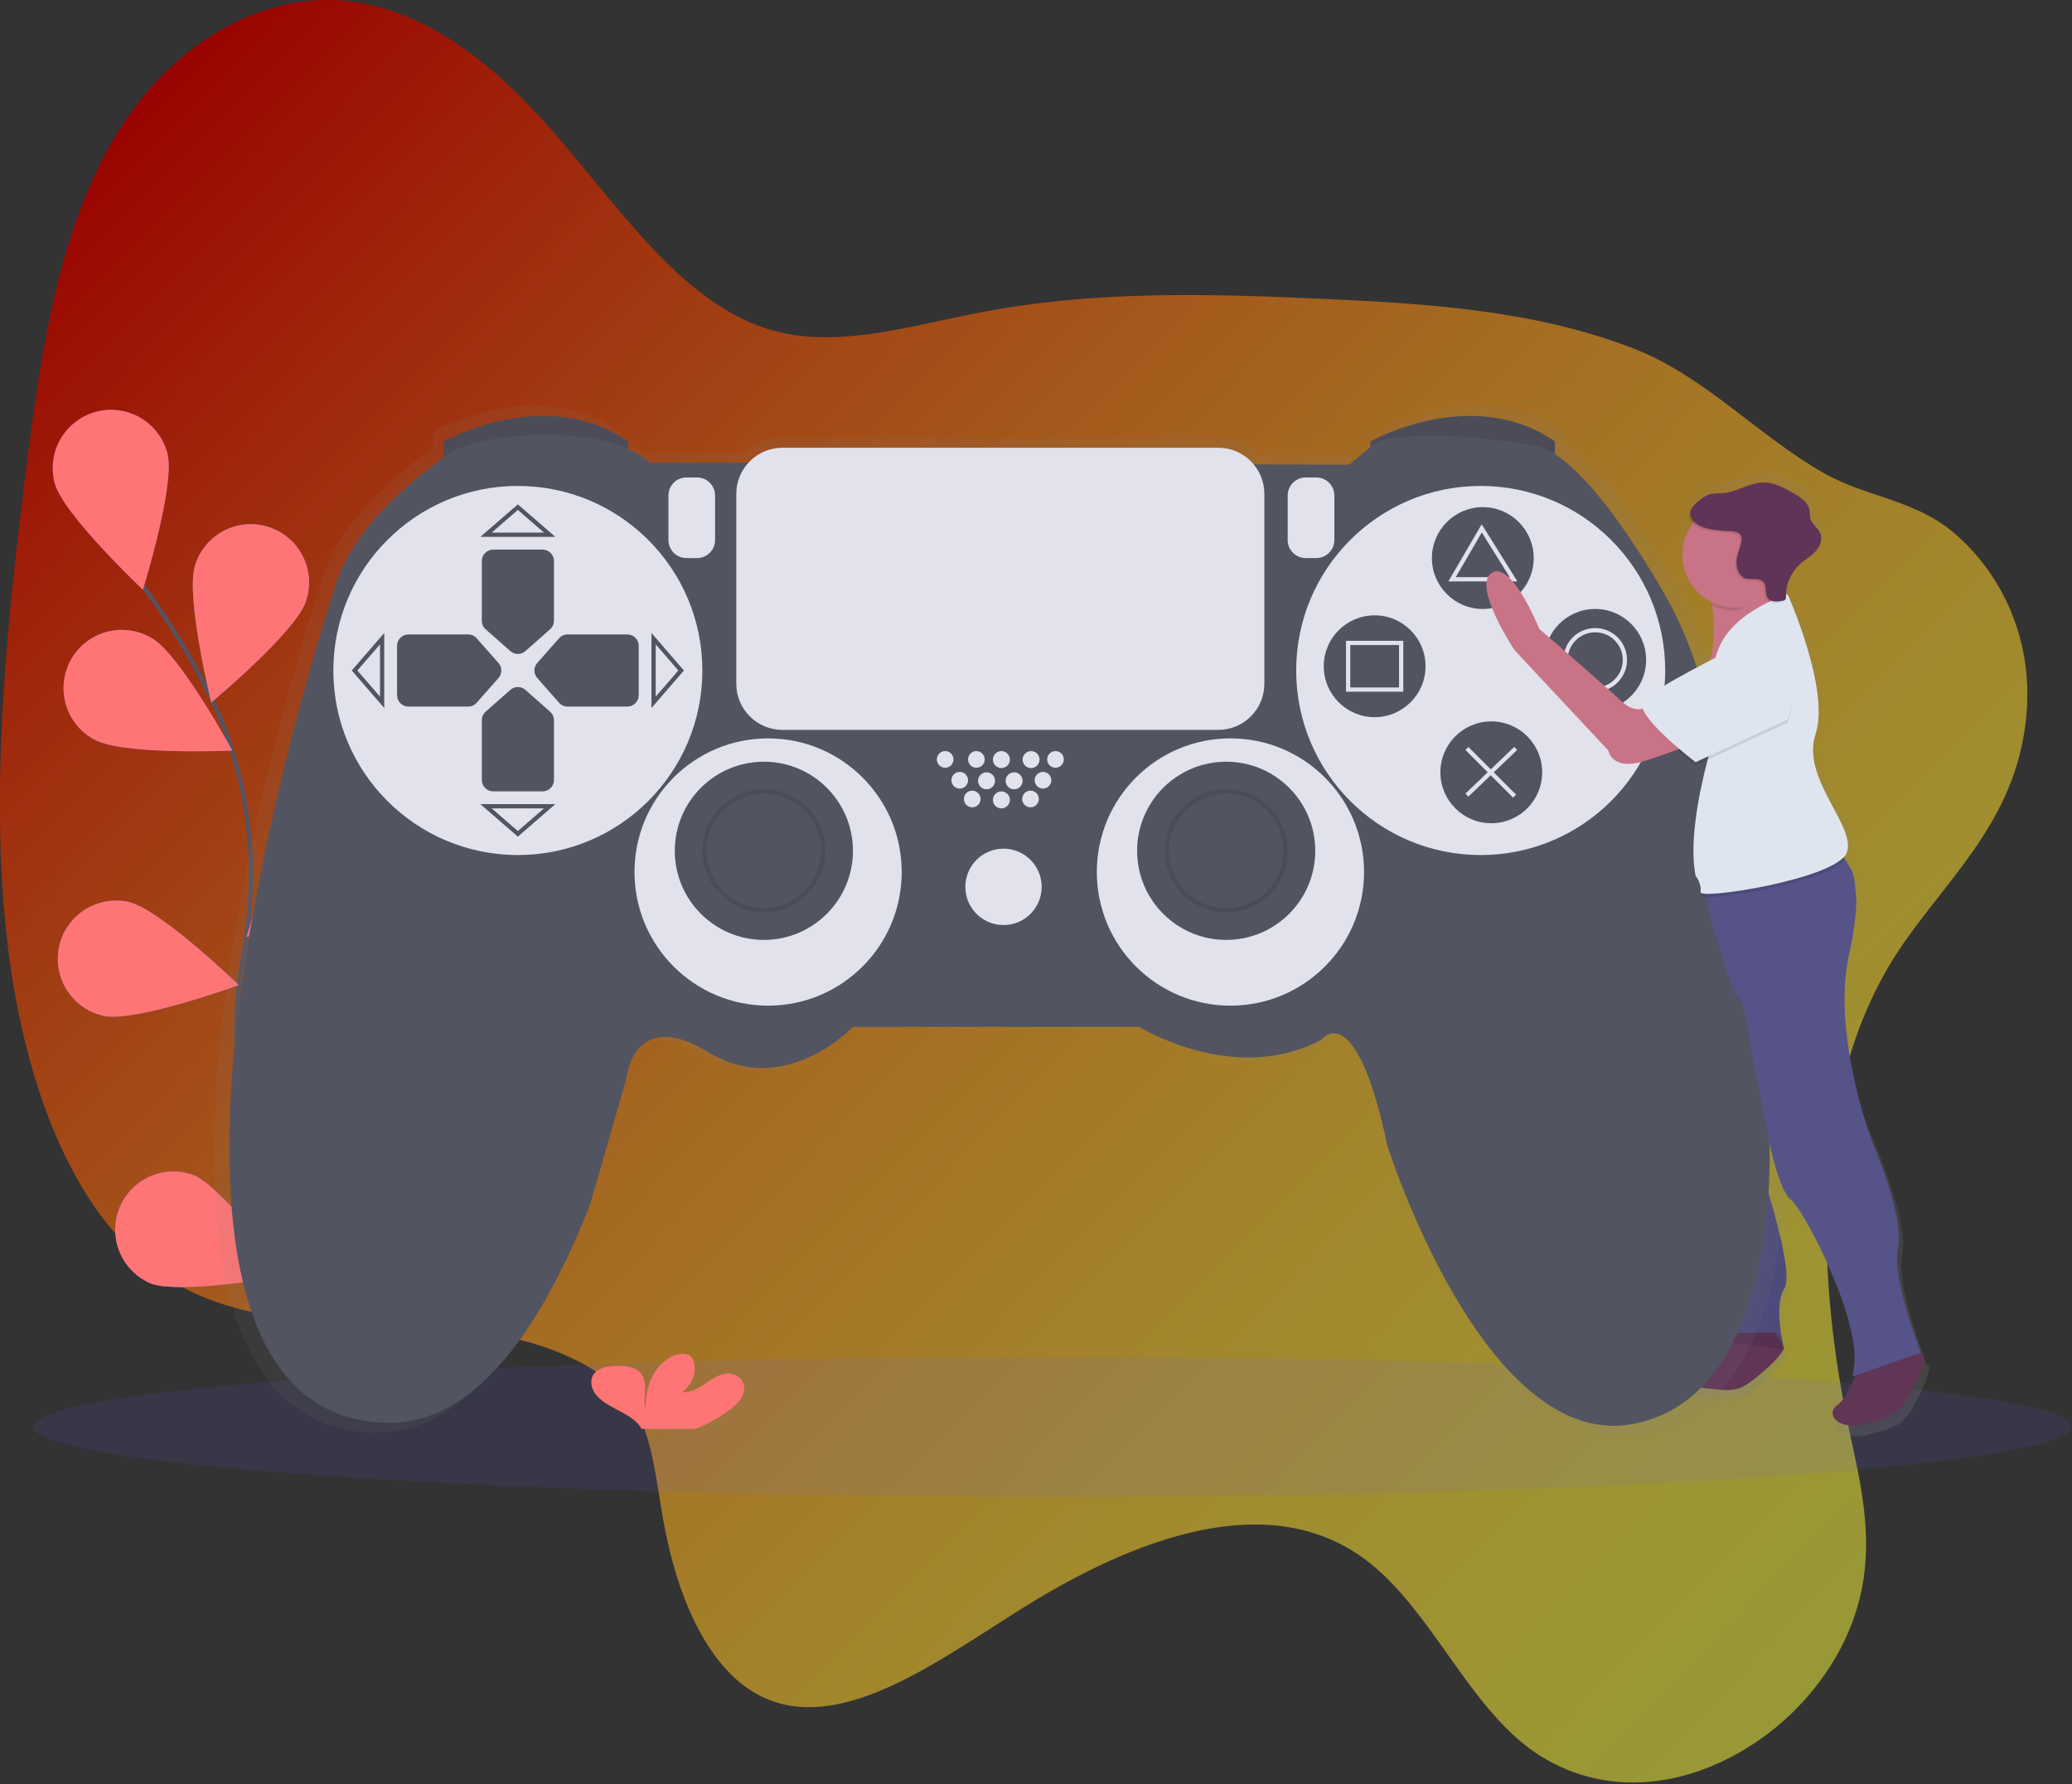 <svg width="977" height="841" viewBox="0 0 977 841" fill="none" xmlns="http://www.w3.org/2000/svg">
<rect x="0" y="0" width="977" height="841" fill="#333333" stroke="none"/>
<g id="Gaming 1" clip-path="url(#clip0)">
<path id="Vector" d="M890.34 455.97C852.39 520.68 857.56 607.69 872.34 676.06C877.28 698.95 883.03 723.06 877.91 748.94C871.65 780.54 850.61 805.69 829.52 820.25C791.08 846.8 747.78 846.99 716.78 820.75C689.99 798.07 672.85 757.91 645.46 736.48C599.63 700.63 535.38 724.3 479.25 759.89C439.54 785.07 395.77 816.84 359.87 800.14C334.61 788.39 319.39 754.05 312.71 716.47C309.48 698.33 307.71 678.47 299.76 664.76C295.03 656.61 288.42 651.23 281.55 646.85C218.78 606.85 132.09 643.24 71.7 597.77C30.91 567.06 8.64 502.35 2.27 432.77C-4.1 363.19 3.72 288.44 13.13 214.77C19.82 162.44 28.59 106.37 54.87 63.36C82.67 17.86 125.51 -3.1 162.31 0.36C199.11 3.82 230.65 28.36 257.66 58.54C291.41 96.28 321.57 144.74 365.98 156.21C396.23 164.02 429.64 153.54 462.06 147.32C516.25 136.92 569.45 138.46 622.26 140.82C672.82 143.08 723.67 146.16 770.46 164.37C803.57 177.26 828.63 205.01 859.46 222.75C879.53 234.31 902.41 235.35 921.01 250.94C943.93 270.15 963.38 306.09 953.15 352.24C943.42 396.15 910.52 421.62 890.34 455.97Z" fill="url(#paint0_linear)"/>
<path id="Vector_2" d="M162.75 659.98C162.75 659.98 96.03 549.47 114.75 450.31C122.62 408.69 117.56 365.63 98.89 327.61C90.002 309.586 79.481 292.414 67.46 276.31" stroke="#535461" stroke-width="2" stroke-miterlimit="10"/>
<path id="Vector_3" d="M78.94 213.76C82.79 228.44 67.39 277.98 67.39 277.98C67.39 277.98 29.64 242.39 25.78 227.71C23.924 220.661 24.943 213.162 28.615 206.865C32.287 200.567 38.311 195.987 45.36 194.13C52.41 192.273 59.908 193.293 66.205 196.965C72.503 200.637 77.084 206.661 78.94 213.71V213.76Z" fill="#6C63FF"/>
<path id="Vector_4" d="M144.22 283.54C139.48 297.96 99.62 331.17 99.62 331.17C99.62 331.17 87.27 280.78 92.02 266.36C93.109 262.885 94.878 259.661 97.224 256.876C99.57 254.091 102.446 251.8 105.685 250.136C108.925 248.472 112.462 247.468 116.093 247.183C119.723 246.899 123.374 247.338 126.833 248.477C130.292 249.615 133.49 251.43 136.242 253.815C138.993 256.2 141.244 259.109 142.861 262.371C144.479 265.634 145.432 269.185 145.666 272.819C145.899 276.453 145.407 280.097 144.22 283.54V283.54Z" fill="#6C63FF"/>
<path id="Vector_5" d="M178.77 422.99C167.4 432.99 116.22 441.59 116.22 441.59C116.22 441.59 131 391.86 142.37 381.81C147.848 377.103 154.958 374.741 162.164 375.236C169.369 375.731 176.09 379.043 180.872 384.455C185.655 389.867 188.114 396.944 187.719 404.156C187.324 411.367 184.105 418.133 178.76 422.99H178.77Z" fill="#6C63FF"/>
<path id="Vector_6" d="M181.16 534.39C171.65 546.22 122.66 563.29 122.66 563.29C122.66 563.29 128.82 511.77 138.33 499.95C142.911 494.313 149.537 490.718 156.76 489.953C163.984 489.187 171.216 491.312 176.877 495.864C182.538 500.416 186.166 507.024 186.969 514.243C187.771 521.463 185.683 528.706 181.16 534.39Z" fill="#6C63FF"/>
<path id="Vector_7" d="M44.56 348.66C57.77 356.12 109.56 353.84 109.56 353.84C109.56 353.84 84.76 308.27 71.56 300.84C68.413 298.956 64.92 297.722 61.288 297.209C57.656 296.696 53.959 296.916 50.413 297.855C46.867 298.794 43.545 300.433 40.643 302.676C37.741 304.919 35.317 307.72 33.515 310.915C31.712 314.109 30.567 317.632 30.148 321.276C29.728 324.92 30.042 328.611 31.072 332.132C32.101 335.652 33.825 338.931 36.142 341.775C38.458 344.619 41.321 346.97 44.56 348.69V348.66Z" fill="#6C63FF"/>
<path id="Vector_8" d="M49 478.91C63.84 482.08 112.62 464.39 112.62 464.39C112.62 464.39 75.34 428.33 60.47 425.15C53.342 423.629 45.902 425.002 39.787 428.966C33.671 432.931 29.381 439.162 27.86 446.29C26.339 453.418 27.712 460.858 31.676 466.973C35.641 473.089 41.872 477.379 49 478.9V478.91Z" fill="#6C63FF"/>
<path id="Vector_9" d="M70.69 604.91C84.78 610.54 135.85 601.35 135.85 601.35C135.85 601.35 105.18 559.5 91.09 553.87C84.39 551.465 77.019 551.754 70.528 554.675C64.037 557.597 58.932 562.923 56.29 569.533C53.647 576.142 53.672 583.519 56.36 590.111C59.048 596.702 64.189 601.993 70.7 604.87L70.69 604.91Z" fill="#6C63FF"/>
<path id="Vector_10" d="M78.94 213.76C82.79 228.44 67.39 277.98 67.39 277.98C67.39 277.98 29.64 242.39 25.78 227.71C23.924 220.661 24.943 213.162 28.615 206.865C32.287 200.567 38.311 195.987 45.36 194.13C52.41 192.273 59.908 193.293 66.205 196.965C72.503 200.637 77.084 206.661 78.94 213.71V213.76Z" fill="#FF7575"/>
<path id="Vector_11" d="M144.22 283.54C139.48 297.96 99.62 331.17 99.62 331.17C99.62 331.17 87.27 280.78 92.02 266.36C93.109 262.885 94.878 259.661 97.224 256.876C99.57 254.091 102.446 251.8 105.685 250.136C108.925 248.472 112.462 247.468 116.093 247.183C119.723 246.899 123.374 247.338 126.833 248.477C130.292 249.615 133.49 251.43 136.242 253.815C138.993 256.2 141.244 259.109 142.861 262.371C144.479 265.634 145.432 269.185 145.666 272.819C145.899 276.453 145.407 280.097 144.22 283.54V283.54Z" fill="#FF7575"/>
<path id="Vector_12" d="M178.77 422.99C167.4 432.99 116.22 441.59 116.22 441.59C116.22 441.59 131 391.86 142.37 381.81C147.848 377.103 154.958 374.741 162.164 375.236C169.369 375.731 176.09 379.043 180.872 384.455C185.655 389.867 188.114 396.944 187.719 404.156C187.324 411.367 184.105 418.133 178.76 422.99H178.77Z" fill="#FC6681"/>
<path id="Vector_13" d="M181.16 534.39C171.65 546.22 122.66 563.29 122.66 563.29C122.66 563.29 128.82 511.77 138.33 499.95C142.911 494.313 149.537 490.718 156.76 489.953C163.984 489.187 171.216 491.312 176.877 495.864C182.538 500.416 186.166 507.024 186.969 514.243C187.771 521.463 185.683 528.706 181.16 534.39Z" fill="#FC6681"/>
<path id="Vector_14" d="M44.56 348.66C57.77 356.12 109.56 353.84 109.56 353.84C109.56 353.84 84.76 308.27 71.56 300.84C68.413 298.956 64.92 297.722 61.288 297.209C57.656 296.696 53.959 296.916 50.413 297.855C46.867 298.794 43.545 300.433 40.643 302.676C37.741 304.919 35.317 307.72 33.515 310.915C31.712 314.109 30.567 317.632 30.148 321.276C29.728 324.92 30.042 328.611 31.072 332.132C32.101 335.652 33.825 338.931 36.142 341.775C38.458 344.619 41.321 346.97 44.56 348.69V348.66Z" fill="#FF7575"/>
<path id="Vector_15" d="M49 478.91C63.84 482.08 112.62 464.39 112.62 464.39C112.62 464.39 75.34 428.33 60.47 425.15C53.342 423.629 45.902 425.002 39.787 428.966C33.671 432.931 29.381 439.162 27.86 446.29C26.339 453.418 27.712 460.858 31.676 466.973C35.641 473.089 41.872 477.379 49 478.9V478.91Z" fill="#FF7575"/>
<path id="Vector_16" d="M70.69 604.91C84.78 610.54 135.85 601.35 135.85 601.35C135.85 601.35 105.18 559.5 91.09 553.87C84.39 551.465 77.019 551.754 70.528 554.675C64.037 557.597 58.932 562.923 56.29 569.533C53.647 576.142 53.672 583.519 56.36 590.111C59.048 596.702 64.189 601.993 70.7 604.87L70.69 604.91Z" fill="#FF7575"/>
<path id="Vector_17" opacity="0.1" d="M496.18 705.58C761.553 705.58 976.68 690.805 976.68 672.58C976.68 654.355 761.553 639.58 496.18 639.58C230.807 639.58 15.68 654.355 15.68 672.58C15.68 690.805 230.807 705.58 496.18 705.58Z" fill="#6C63FF"/>
<path id="Vector_18" d="M909.65 644.31C909.65 644.31 908.85 643.24 907.74 642.04L908.06 641.93C908.06 641.93 893.78 606.24 896.96 591.17C900.14 576.1 884.27 539.62 884.27 539.62C884.27 539.62 860.86 491.68 871.94 453.42C873.205 448.914 874.161 444.326 874.8 439.69C878.11 417.03 876.94 412.36 871.39 404.08L870.78 403.19C871.465 402.523 872.006 401.724 872.37 400.84C877.13 388.15 850.17 365.15 857.34 343.73C863.96 323.88 846.73 282.92 844.17 277.03L843.88 276.36L843.02 276.64C843.164 271.525 845.178 266.64 848.68 262.91L848.84 262.75C851.22 260.56 854.11 258.95 856.34 256.6L856.47 256.45C856.69 256.24 856.92 256.03 857.13 255.81C859.34 253.49 860.85 250.05 859.65 247.07C858.56 244.35 855.5 242.69 854.78 239.85C854.607 238.573 854.5 237.288 854.46 236C853.88 232 849.99 229.49 846.46 227.51C842.07 225.03 837.46 222.51 832.39 222.45C825.53 222.45 819.39 227.05 812.58 227.62C810.26 227.82 807.85 227.54 805.65 228.31C803.973 229.008 802.433 229.996 801.1 231.23C800.316 231.846 799.575 232.515 798.88 233.23C797.34 234.67 796.03 236.37 796.09 238.41C796.201 239.9 796.899 241.284 798.03 242.26C795.835 245.246 794.32 248.676 793.593 252.309C792.865 255.943 792.942 259.692 793.817 263.292C794.693 266.893 796.347 270.258 798.662 273.152C800.978 276.045 803.899 278.396 807.22 280.04C807.3 280.59 807.38 281.15 807.46 281.74C808.46 289.25 809.05 299.87 806.38 308.19C794.99 314.06 777.24 323.63 774.06 327.88C773.813 328.24 773.648 328.649 773.575 329.079C773.503 329.509 773.525 329.949 773.64 330.37C773.55 330.76 773.53 331.163 773.58 331.56C771.09 332.13 767.78 331.56 763.75 327.88C754.23 319.16 724.1 292.98 724.1 292.98C724.1 292.98 710.62 259.67 701.1 265.98C691.58 272.29 712.2 303.26 712.2 303.26L757.34 351.66C757.34 351.66 758.93 361.97 775.58 356.42C781.08 354.59 786.05 352.84 790.25 351.33L791.25 352.18C787.5 374.12 785.56 403.36 799.39 411.94C800.473 413.376 801.255 415.015 801.69 416.76C801.62 417.02 801.55 417.29 801.49 417.55C800.43 421.929 799.761 426.393 799.49 430.89C796.883 436.851 795.682 443.331 795.98 449.83L790.68 525.34C790.68 525.34 789.89 541.99 795.44 554.68C800.99 567.37 818.44 630.82 806.54 635.58L807.67 635.73C804.26 639.24 798.52 644.56 794.15 645.61C787.51 647.19 789.37 657.37 804.09 659.07C818.81 660.77 820.58 660.63 830.93 652C840.05 644.4 841.5 641 841.71 640.27L842.23 640.34C842.23 640.34 836.68 619.72 842.23 611C847.78 602.28 829.55 549.15 829.55 549.15C829.397 542.361 829.647 535.569 830.3 528.81C833.1 536.14 835.1 541.22 835.1 541.22C835.1 541.22 839.86 564.22 845.41 568.22C850.96 572.22 880.31 626.91 875.55 650.7L875 653.47L876.34 653.08H876.46C874.63 657.61 871.3 664.77 867.62 667.4C862.07 671.4 867.62 680.09 881.9 676.12C896.18 672.15 897.76 671.36 904.11 659.47C910.46 647.58 909.65 644.31 909.65 644.31Z" fill="url(#paint1_linear)"/>
<path id="Vector_19" d="M804.55 432.55L801.07 428.26C797.511 434.873 795.814 442.328 796.16 449.83L790.98 523.66C790.98 523.66 790.2 539.94 795.63 552.35C801.06 564.76 818.12 626.79 806.49 631.44L841.34 636.15C841.34 636.15 835.91 615.99 841.34 607.46C846.77 598.93 828.93 546.98 828.93 546.98C828.93 546.98 827.38 503.56 842.11 493.47C856.84 483.38 804.55 432.55 804.55 432.55Z" fill="#555388"/>
<path id="Vector_20" d="M810.43 628.53C810.43 628.53 800.86 639.71 794.38 641.26C787.9 642.81 789.71 652.75 804.1 654.42C818.49 656.09 820.22 655.95 830.35 647.51C840.48 639.07 840.93 635.9 840.93 635.9C840.93 635.9 838.93 628.4 836.51 628.24C834.09 628.08 810.43 628.53 810.43 628.53Z" fill="#603556"/>
<path id="Vector_21" opacity="0.1" d="M806.88 434.88L801.08 428.26C797.521 434.873 795.824 442.328 796.17 449.83L790.99 523.66C790.99 523.66 790.21 539.94 795.64 552.35C801.07 564.76 818.13 626.79 806.5 631.44L841.34 636.15C841.34 636.15 835.91 615.99 841.34 607.46C846.77 598.93 828.93 546.98 828.93 546.98C828.93 546.98 827.38 503.56 842.11 493.47C856.84 483.38 806.88 434.88 806.88 434.88Z" fill="black"/>
<path id="Vector_22" d="M841.4 536.07C841.4 536.07 831.71 345.86 791.93 278.54C791.93 278.54 762.76 225.26 738.38 209.72V203.58C698.6 176.04 649.65 203.58 649.65 203.58V206.3L639.45 214.8L593.52 214.64C591.441 212.135 588.836 210.119 585.889 208.736C582.941 207.353 579.725 206.637 576.47 206.64H366.89C363.827 206.637 360.796 207.27 357.99 208.499C355.184 209.728 352.664 211.526 350.59 213.78H302.89C302.89 213.78 300.08 210.51 292.69 207.22V203.58C252.91 176.04 203.96 203.58 203.96 203.58V210.97C202.797 211.738 201.764 212.687 200.9 213.78C200.9 213.78 160.61 240.78 151.43 274.46C151.43 274.46 101.96 422.86 100.94 539.13C99.92 655.4 144.8 671.72 168.25 674.78C191.7 677.84 233.52 673.78 274.32 570.78L291.66 510.61C291.66 510.61 294.72 474.91 331.44 497.35C368.16 519.79 400.79 485.11 400.79 485.11H538.49C538.49 485.11 584.34 513.63 626.2 491.15C626.2 491.15 642.52 469.73 657.82 542.15C657.82 542.15 704.74 691.06 777.15 675.76C849.56 660.46 841.4 536.07 841.4 536.07Z" fill="url(#paint2_linear)"/>
<path id="Vector_23" d="M209.18 219.08V208.08C209.18 208.08 257.18 181.08 296.18 208.08V218.08L209.18 219.08Z" fill="#535461"/>
<path id="Vector_24" d="M646.18 219.08V208.08C646.18 208.08 694.18 181.08 733.18 208.08V218.08L646.18 219.08Z" fill="#535461"/>
<path id="Vector_25" opacity="0.1" d="M209.18 219.08V208.08C209.18 208.08 257.18 181.08 296.18 208.08V218.08L209.18 219.08Z" fill="black"/>
<path id="Vector_26" opacity="0.1" d="M646.18 219.08V208.08C646.18 208.08 694.18 181.08 733.18 208.08V218.08L646.18 219.08Z" fill="black"/>
<path id="Vector_27" d="M353.18 218.08H306.18C306.18 218.08 294.18 204.08 254.18 205.08C214.18 206.08 206.18 218.08 206.18 218.08C206.18 218.08 166.68 244.58 157.68 277.58C157.68 277.58 109.18 423.08 108.18 537.08C107.18 651.08 151.18 667.08 174.18 670.08C197.18 673.08 238.18 669.08 278.18 568.08L295.18 509.08C295.18 509.08 298.18 474.08 334.18 496.08C370.18 518.08 402.18 484.08 402.18 484.08H537.18C537.18 484.08 582.18 512.08 623.18 490.08C623.18 490.08 639.18 469.08 654.18 540.08C654.18 540.08 700.18 686.08 771.18 671.08C842.18 656.08 834.18 534.08 834.18 534.08C834.18 534.08 824.68 347.58 785.68 281.58C785.68 281.58 748.18 213.08 723.18 210.08C723.18 210.08 669.18 200.08 648.18 209.08L636.18 219.08L353.18 218.08Z" fill="#535461"/>
<path id="Vector_28" d="M244.18 403.08C292.229 403.08 331.18 364.129 331.18 316.08C331.18 268.031 292.229 229.08 244.18 229.08C196.131 229.08 157.18 268.031 157.18 316.08C157.18 364.129 196.131 403.08 244.18 403.08Z" fill="#E2E2EC"/>
<path id="Vector_29" d="M698.18 403.08C746.229 403.08 785.18 364.129 785.18 316.08C785.18 268.031 746.229 229.08 698.18 229.08C650.131 229.08 611.18 268.031 611.18 316.08C611.18 364.129 650.131 403.08 698.18 403.08Z" fill="#E2E2EC"/>
<path id="Vector_30" d="M259.34 296.68L247.74 306.94C246.758 307.805 245.494 308.282 244.185 308.282C242.876 308.282 241.612 307.805 240.63 306.94L229.01 296.68C228.442 296.179 227.986 295.564 227.672 294.875C227.358 294.185 227.194 293.437 227.19 292.68V264.45C227.193 263.025 227.761 261.659 228.769 260.652C229.778 259.645 231.145 259.08 232.57 259.08H255.82C256.527 259.079 257.227 259.217 257.88 259.487C258.534 259.757 259.127 260.153 259.627 260.653C260.127 261.153 260.523 261.746 260.793 262.4C261.063 263.053 261.201 263.753 261.2 264.46V292.66C261.194 293.424 261.025 294.177 260.704 294.871C260.383 295.564 259.918 296.181 259.34 296.68V296.68Z" fill="#535461"/>
<path id="Vector_31" d="M259.34 335.47L247.74 325.22C246.758 324.355 245.494 323.878 244.185 323.878C242.876 323.878 241.612 324.355 240.63 325.22L229.01 335.48C228.442 335.981 227.986 336.596 227.672 337.285C227.358 337.975 227.194 338.723 227.19 339.48V367.68C227.189 368.387 227.327 369.087 227.597 369.74C227.867 370.394 228.263 370.987 228.763 371.487C229.263 371.987 229.856 372.383 230.51 372.653C231.163 372.923 231.863 373.061 232.57 373.06H255.82C256.526 373.061 257.225 372.923 257.878 372.654C258.531 372.385 259.124 371.989 259.624 371.491C260.123 370.992 260.52 370.399 260.79 369.747C261.061 369.095 261.2 368.396 261.2 367.69V339.49C261.194 338.726 261.025 337.973 260.704 337.279C260.383 336.586 259.918 335.969 259.34 335.47V335.47Z" fill="#535461"/>
<path id="Vector_32" d="M224.79 331.26L235.05 319.64C235.915 318.658 236.392 317.394 236.392 316.085C236.392 314.776 235.915 313.512 235.05 312.53L224.79 300.91C224.289 300.342 223.674 299.887 222.984 299.573C222.295 299.259 221.547 299.095 220.79 299.09H192.59C191.165 299.093 189.799 299.661 188.792 300.669C187.785 301.678 187.22 303.045 187.22 304.47V327.72C187.219 328.427 187.357 329.127 187.627 329.78C187.897 330.434 188.293 331.027 188.793 331.527C189.293 332.027 189.886 332.423 190.54 332.693C191.193 332.963 191.893 333.101 192.6 333.1H220.8C221.557 333.092 222.304 332.924 222.992 332.607C223.679 332.29 224.292 331.831 224.79 331.26V331.26Z" fill="#535461"/>
<path id="Vector_33" d="M263.58 331.26L253.34 319.63C252.473 318.649 251.995 317.384 251.995 316.075C251.995 314.766 252.473 313.501 253.34 312.52L263.6 300.9C264.101 300.332 264.716 299.876 265.405 299.562C266.095 299.248 266.843 299.084 267.6 299.08H295.8C296.507 299.079 297.207 299.217 297.86 299.487C298.514 299.757 299.107 300.153 299.607 300.653C300.107 301.153 300.503 301.746 300.773 302.4C301.043 303.053 301.181 303.753 301.18 304.46V327.71C301.181 328.416 301.043 329.115 300.774 329.768C300.505 330.421 300.109 331.014 299.611 331.514C299.112 332.013 298.519 332.41 297.867 332.68C297.215 332.951 296.516 333.09 295.81 333.09H267.61C266.847 333.089 266.093 332.925 265.398 332.61C264.703 332.294 264.083 331.834 263.58 331.26Z" fill="#535461"/>
<path id="Vector_34" d="M229.18 252.08H259.18L244.18 239.08L229.18 252.08Z" stroke="#535461" stroke-width="2" stroke-miterlimit="10"/>
<path id="Vector_35" d="M229.18 380.08H259.18L244.18 393.08L229.18 380.08Z" stroke="#535461" stroke-width="2" stroke-miterlimit="10"/>
<path id="Vector_36" d="M180.18 301.08V331.08L167.18 316.08L180.18 301.08Z" stroke="#535461" stroke-width="2" stroke-miterlimit="10"/>
<path id="Vector_37" d="M308.18 301.08V331.08L321.18 316.08L308.18 301.08Z" stroke="#535461" stroke-width="2" stroke-miterlimit="10"/>
<path id="Vector_38" d="M362.18 474.08C396.974 474.08 425.18 445.874 425.18 411.08C425.18 376.286 396.974 348.08 362.18 348.08C327.386 348.08 299.18 376.286 299.18 411.08C299.18 445.874 327.386 474.08 362.18 474.08Z" fill="#E2E2EC"/>
<path id="Vector_39" d="M580.18 474.08C614.974 474.08 643.18 445.874 643.18 411.08C643.18 376.286 614.974 348.08 580.18 348.08C545.386 348.08 517.18 376.286 517.18 411.08C517.18 445.874 545.386 474.08 580.18 474.08Z" fill="#E2E2EC"/>
<g id="leftbutton">
<path id="Vector_40" d="M360.18 443.08C383.376 443.08 402.18 424.276 402.18 401.08C402.18 377.884 383.376 359.08 360.18 359.08C336.984 359.08 318.18 377.884 318.18 401.08C318.18 424.276 336.984 443.08 360.18 443.08Z" fill="#535461"/>
<path id="Vector_41" opacity="0.1" d="M360.18 429.08C375.644 429.08 388.18 416.544 388.18 401.08C388.18 385.616 375.644 373.08 360.18 373.08C344.716 373.08 332.18 385.616 332.18 401.08C332.18 416.544 344.716 429.08 360.18 429.08Z" stroke="black" stroke-width="2" stroke-miterlimit="10"/>
</g>
<g id="rightbutton">
<path id="Vector_42" d="M578.18 443.08C601.376 443.08 620.18 424.276 620.18 401.08C620.18 377.884 601.376 359.08 578.18 359.08C554.984 359.08 536.18 377.884 536.18 401.08C536.18 424.276 554.984 443.08 578.18 443.08Z" fill="#535461"/>
<path id="Vector_43" opacity="0.1" d="M578.18 429.08C593.644 429.08 606.18 416.544 606.18 401.08C606.18 385.616 593.644 373.08 578.18 373.08C562.716 373.08 550.18 385.616 550.18 401.08C550.18 416.544 562.716 429.08 578.18 429.08Z" stroke="black" stroke-width="2" stroke-miterlimit="10"/>
</g>
<path id="Vector_44" d="M473.18 436.08C483.121 436.08 491.18 428.021 491.18 418.08C491.18 408.139 483.121 400.08 473.18 400.08C463.239 400.08 455.18 408.139 455.18 418.08C455.18 428.021 463.239 436.08 473.18 436.08Z" fill="#E2E2EC"/>
<path id="Vector_45" d="M445.67 361.93C447.84 361.93 449.6 360.17 449.6 358C449.6 355.83 447.84 354.07 445.67 354.07C443.5 354.07 441.74 355.83 441.74 358C441.74 360.17 443.5 361.93 445.67 361.93Z" fill="#E2E2EC"/>
<path id="Vector_46" d="M460.39 361.93C462.56 361.93 464.32 360.17 464.32 358C464.32 355.83 462.56 354.07 460.39 354.07C458.22 354.07 456.46 355.83 456.46 358C456.46 360.17 458.22 361.93 460.39 361.93Z" fill="#E2E2EC"/>
<path id="Vector_47" d="M458.43 380.58C460.6 380.58 462.36 378.82 462.36 376.65C462.36 374.48 460.6 372.72 458.43 372.72C456.26 372.72 454.5 374.48 454.5 376.65C454.5 378.82 456.26 380.58 458.43 380.58Z" fill="#E2E2EC"/>
<path id="Vector_48" d="M472.18 381.08C474.389 381.08 476.18 379.289 476.18 377.08C476.18 374.871 474.389 373.08 472.18 373.08C469.971 373.08 468.18 374.871 468.18 377.08C468.18 379.289 469.971 381.08 472.18 381.08Z" fill="#E2E2EC"/>
<path id="Vector_49" d="M485.91 380.58C488.08 380.58 489.84 378.82 489.84 376.65C489.84 374.48 488.08 372.72 485.91 372.72C483.74 372.72 481.98 374.48 481.98 376.65C481.98 378.82 483.74 380.58 485.91 380.58Z" fill="#E2E2EC"/>
<path id="Vector_50" d="M452.54 371.75C454.71 371.75 456.47 369.99 456.47 367.82C456.47 365.65 454.71 363.89 452.54 363.89C450.37 363.89 448.61 365.65 448.61 367.82C448.61 369.99 450.37 371.75 452.54 371.75Z" fill="#E2E2EC"/>
<path id="Vector_51" d="M465.18 372.08C467.389 372.08 469.18 370.289 469.18 368.08C469.18 365.871 467.389 364.08 465.18 364.08C462.971 364.08 461.18 365.871 461.18 368.08C461.18 370.289 462.971 372.08 465.18 372.08Z" fill="#E2E2EC"/>
<path id="Vector_52" d="M478.18 372.08C480.389 372.08 482.18 370.289 482.18 368.08C482.18 365.871 480.389 364.08 478.18 364.08C475.971 364.08 474.18 365.871 474.18 368.08C474.18 370.289 475.971 372.08 478.18 372.08Z" fill="#E2E2EC"/>
<path id="Vector_53" d="M491.8 371.75C493.97 371.75 495.73 369.99 495.73 367.82C495.73 365.65 493.97 363.89 491.8 363.89C489.63 363.89 487.87 365.65 487.87 367.82C487.87 369.99 489.63 371.75 491.8 371.75Z" fill="#E2E2EC"/>
<path id="Vector_54" d="M472.18 362.08C474.389 362.08 476.18 360.289 476.18 358.08C476.18 355.871 474.389 354.08 472.18 354.08C469.971 354.08 468.18 355.871 468.18 358.08C468.18 360.289 469.971 362.08 472.18 362.08Z" fill="#E2E2EC"/>
<path id="Vector_55" d="M486.18 362.08C488.389 362.08 490.18 360.289 490.18 358.08C490.18 355.871 488.389 354.08 486.18 354.08C483.971 354.08 482.18 355.871 482.18 358.08C482.18 360.289 483.971 362.08 486.18 362.08Z" fill="#E2E2EC"/>
<path id="Vector_56" d="M497.69 361.93C499.86 361.93 501.62 360.17 501.62 358C501.62 355.83 499.86 354.07 497.69 354.07C495.52 354.07 493.76 355.83 493.76 358C493.76 360.17 495.52 361.93 497.69 361.93Z" fill="#E2E2EC"/>
<path id="Vector_57" d="M328.68 225.08H323.68C318.986 225.08 315.18 228.886 315.18 233.58V254.58C315.18 259.274 318.986 263.08 323.68 263.08H328.68C333.374 263.08 337.18 259.274 337.18 254.58V233.58C337.18 228.886 333.374 225.08 328.68 225.08Z" fill="#E2E2EC"/>
<path id="Vector_58" d="M620.68 225.08H615.68C610.986 225.08 607.18 228.886 607.18 233.58V254.58C607.18 259.274 610.986 263.08 615.68 263.08H620.68C625.374 263.08 629.18 259.274 629.18 254.58V233.58C629.18 228.886 625.374 225.08 620.68 225.08Z" fill="#E2E2EC"/>
<path id="Vector_59" d="M699.18 287.08C712.435 287.08 723.18 276.335 723.18 263.08C723.18 249.825 712.435 239.08 699.18 239.08C685.925 239.08 675.18 249.825 675.18 263.08C675.18 276.335 685.925 287.08 699.18 287.08Z" fill="#535461"/>
<path id="Vector_60" d="M648.18 338.08C661.435 338.08 672.18 327.335 672.18 314.08C672.18 300.825 661.435 290.08 648.18 290.08C634.925 290.08 624.18 300.825 624.18 314.08C624.18 327.335 634.925 338.08 648.18 338.08Z" fill="#535461"/>
<path id="Vector_61" d="M752.18 335.08C765.435 335.08 776.18 324.335 776.18 311.08C776.18 297.825 765.435 287.08 752.18 287.08C738.925 287.08 728.18 297.825 728.18 311.08C728.18 324.335 738.925 335.08 752.18 335.08Z" fill="#535461"/>
<path id="Vector_62" d="M703.18 388.08C716.435 388.08 727.18 377.335 727.18 364.08C727.18 350.825 716.435 340.08 703.18 340.08C689.925 340.08 679.18 350.825 679.18 364.08C679.18 377.335 689.925 388.08 703.18 388.08Z" fill="#535461"/>
<path id="Vector_63" d="M574.43 211.08H368.93C356.918 211.08 347.18 220.818 347.18 232.83V322.33C347.18 334.342 356.918 344.08 368.93 344.08H574.43C586.442 344.08 596.18 334.342 596.18 322.33V232.83C596.18 220.818 586.442 211.08 574.43 211.08Z" fill="#E2E2EC"/>
<path id="Vector_64" d="M684.68 273.08L698.68 249.08L713.68 273.08H684.68Z" stroke="#E2E2EC" stroke-width="2" stroke-miterlimit="10"/>
<path id="Vector_65" d="M660.68 303.08H635.68V325.08H660.68V303.08Z" stroke="#E2E2EC" stroke-width="2" stroke-miterlimit="10"/>
<path id="Vector_66" d="M752.18 325.08C759.912 325.08 766.18 318.812 766.18 311.08C766.18 303.348 759.912 297.08 752.18 297.08C744.448 297.08 738.18 303.348 738.18 311.08C738.18 318.812 744.448 325.08 752.18 325.08Z" stroke="#E2E2EC" stroke-width="2" stroke-miterlimit="10"/>
<path id="Vector_67" d="M691.68 352.83L714.18 375.33" stroke="#E2E2EC" stroke-width="2" stroke-miterlimit="10"/>
<path id="Vector_68" d="M714.68 352.83L691.68 374.83" stroke="#E2E2EC" stroke-width="2" stroke-miterlimit="10"/>
<path id="Vector_69" d="M343.99 664.63C346.99 662.34 349.84 659.63 350.71 656.36C351.156 654.623 350.918 652.781 350.045 651.214C349.172 649.648 347.732 648.476 346.02 647.94C341.71 646.6 337.11 649.03 333.61 651.49C330.11 653.95 326.12 656.76 321.55 656.24C326.28 652.82 328.55 647.24 327.23 642.24C327.008 641.151 326.456 640.156 325.65 639.39C323.26 637.3 318.92 638.2 316.06 639.84C306.95 645.07 304.41 655.16 304.36 664.25C303.44 660.97 304.22 657.56 304.19 654.19C304.16 650.82 303.04 647.1 299.56 645.29C297.334 644.328 294.924 643.867 292.5 643.94C288.41 643.82 283.84 644.15 281.05 646.6C277.58 649.6 278.48 654.73 281.5 658.07C284.52 661.41 289.12 663.51 293.35 665.82C296.58 667.58 299.84 669.63 301.82 672.41C302.073 672.779 302.285 673.174 302.45 673.59H328.12C333.76 671.271 339.09 668.261 343.99 664.63V664.63Z" fill="#FF7575"/>
<path id="Vector_70" d="M876.28 644.64C876.28 644.64 871.63 658.64 866.2 662.48C860.77 666.32 866.2 674.89 880.2 671.01C894.2 667.13 895.71 666.36 901.91 654.73C908.11 643.1 907.34 640 907.34 640C907.34 640 902.69 633.8 900.34 634.57C897.99 635.34 876.28 644.64 876.28 644.64Z" fill="#603556"/>
<path id="Vector_71" d="M847.59 296.46C847.59 296.46 784.78 331.35 799.51 321.27C809.41 314.5 808.81 296.53 807.35 285.46C806.89 282.01 806.35 279.23 806.02 277.67C805.83 276.79 805.71 276.3 805.71 276.3C805.71 276.3 836.17 258.02 834.46 269.01C834.46 269.11 834.46 269.21 834.41 269.31C834.263 270.044 834.186 270.791 834.18 271.54C833.97 282.84 847.59 296.46 847.59 296.46Z" fill="#C87486"/>
<path id="Vector_72" d="M905.75 637.66L874.75 648.52L873.44 648.9L873.98 646.19C878.63 622.93 849.98 569.42 844.51 565.54C839.04 561.66 834.41 539.15 834.41 539.15C834.41 539.15 824.25 487.97 822.7 477.15C822.31 474.44 820.89 472.28 819.17 469.3C816.576 464.784 814.56 459.959 813.17 454.94C809.76 442.94 801.81 421.64 804.73 409.59C805.32 407.14 802.91 413.4 803.73 411.01L804.2 409.69L866.98 401.15C868.022 402.415 868.996 403.733 869.9 405.1C874.65 412.15 874.34 412.15 875.34 425.55C874.908 433.634 873.767 441.665 871.93 449.55C863.48 487.18 882.54 537.55 882.54 537.55C882.54 537.55 898.05 573.22 894.95 587.95C891.85 602.68 905.75 637.66 905.75 637.66Z" fill="#555388"/>
<path id="Vector_73" opacity="0.1" d="M869.9 405.09C860.61 416.74 801.1 425.79 801.84 422.09C802.063 420.813 801.967 419.501 801.56 418.27C802.151 415.812 802.866 413.386 803.7 411L804.17 409.68L866.98 401.15C868.021 402.412 868.996 403.727 869.9 405.09V405.09Z" fill="black"/>
<path id="Vector_74" d="M842.94 280.15C842.94 280.15 817.34 287.93 810.34 305.77C803.34 323.61 815.65 324.58 815.65 324.58C815.65 324.58 793.65 382.58 799.48 412.78C799.48 412.78 802.58 416.66 801.81 420.53C801.04 424.4 866.17 414.33 870.81 401.92C875.45 389.51 849.1 367.03 856.08 346.09C863.06 325.15 842.94 280.15 842.94 280.15Z" fill="#DFE5EE"/>
<path id="Vector_75" opacity="0.1" d="M834.41 270.87C834.366 271.103 834.289 271.329 834.18 271.54C833.12 273.54 829.75 271.35 830.92 274.35C826.42 278.87 825 287.92 818.13 287.92C814.394 287.931 810.705 287.093 807.34 285.47C806.88 282.02 806.34 279.24 806.01 277.68C809.01 275.9 833.01 262 834.45 269.02C834.562 269.633 834.548 270.262 834.41 270.87V270.87Z" fill="black"/>
<path id="Vector_76" d="M818.12 286.38C831.822 286.38 842.93 275.272 842.93 261.57C842.93 247.868 831.822 236.76 818.12 236.76C804.418 236.76 793.31 247.868 793.31 261.57C793.31 275.272 804.418 286.38 818.12 286.38Z" fill="#C87486"/>
<path id="Vector_77" opacity="0.1" d="M842.94 340.66L799.52 360.82C799.52 360.82 770.05 338.34 774.7 332.15C779.35 325.96 815.8 308.15 815.8 308.15C815.8 308.15 853.02 315.85 842.94 340.66Z" fill="black"/>
<g id="arm">
<path id="Vector_78" d="M779.34 330.58C779.34 330.58 773.91 339.11 764.61 330.58C755.31 322.05 725.84 296.46 725.84 296.46C725.84 296.46 712.66 263.89 703.34 270.1C694.02 276.31 714.2 306.55 714.2 306.55L758.4 353.85C758.4 353.85 759.95 363.93 776.24 358.5C792.53 353.07 804.16 348.42 804.16 348.42L779.34 330.58Z" fill="#C87486"/>
<path id="Vector_79" d="M842.94 339.15L799.52 359.31C799.52 359.31 770.05 336.82 774.71 330.62C779.37 324.42 815.81 306.62 815.81 306.62C815.81 306.62 853.02 314.3 842.94 339.15Z" fill="#DFE5EE"/>
</g>
<path id="Vector_80" opacity="0.1" d="M810.96 250.94C807.17 250.56 803.25 250.14 799.96 248.23C798.05 247.13 796.3 245.31 796.24 243.1C796.17 240.5 798.36 238.47 800.37 236.82C801.674 235.615 803.18 234.651 804.82 233.97C806.97 233.22 809.32 233.49 811.59 233.3C818.27 232.74 824.25 228.2 830.96 228.24C835.89 228.24 840.42 230.76 844.71 233.19C848.14 235.13 851.95 237.59 852.52 241.49C852.558 242.748 852.662 244.003 852.83 245.25C853.54 248.03 856.53 249.65 857.6 252.31C858.77 255.22 857.29 258.59 855.13 260.86C852.97 263.13 850.13 264.69 847.86 266.81C845.754 268.763 844.084 271.139 842.96 273.783C841.836 276.427 841.284 279.278 841.34 282.15C841.391 282.529 841.332 282.914 841.17 283.26C840.998 283.467 840.785 283.637 840.544 283.757C840.303 283.878 840.039 283.947 839.77 283.96C837.3 284.42 834.25 284.67 832.77 282.63C831.29 280.59 832.46 277.19 830.77 275.18C828.62 272.59 824.1 274.65 821.19 272.95C820.209 272.314 819.443 271.398 818.99 270.32C816.59 265.15 819.34 261.09 820.34 256.15C821.51 250.38 815.03 251.35 810.96 250.94Z" fill="black"/>
<path id="Vector_81" d="M811.74 250.15C807.95 249.77 804.03 249.35 800.74 247.44C798.83 246.34 797.08 244.52 797.02 242.31C796.95 239.71 799.14 237.68 801.15 236.03C802.454 234.825 803.961 233.861 805.6 233.18C807.75 232.43 810.1 232.7 812.37 232.51C819.05 231.95 825.03 227.41 831.74 227.45C836.67 227.45 841.2 229.97 845.49 232.4C848.92 234.34 852.73 236.8 853.3 240.7C853.338 241.958 853.442 243.213 853.61 244.46C854.32 247.24 857.31 248.86 858.38 251.52C859.55 254.43 858.07 257.8 855.91 260.07C853.75 262.34 850.91 263.9 848.64 266.02C846.527 267.977 844.852 270.359 843.726 273.01C842.601 275.661 842.05 278.521 842.11 281.4C842.161 281.779 842.101 282.164 841.94 282.51C841.768 282.717 841.555 282.887 841.314 283.007C841.073 283.128 840.809 283.197 840.54 283.21C838.07 283.67 835.02 283.92 833.54 281.88C832.06 279.84 833.23 276.44 831.54 274.43C829.39 271.84 824.87 273.9 821.96 272.2C820.979 271.564 820.213 270.648 819.76 269.57C817.34 264.39 820.1 260.3 821.1 255.31C822.28 249.6 815.8 250.58 811.74 250.15Z" fill="#603456"/>
</g>
<defs>
<linearGradient id="paint0_linear" x1="59" y1="38" x2="853.5" y2="815.5" gradientUnits="userSpaceOnUse">
<stop stop-color="#FF63D7"/>
<stop offset="0" stop-color="#990000"/>
<stop offset="1" stop-color="#FBFF3A" stop-opacity="0.5"/>
</linearGradient>
<linearGradient id="paint1_linear" x1="804.12" y1="677.05" x2="804.12" y2="222.41" gradientUnits="userSpaceOnUse">
<stop stop-color="#808080" stop-opacity="0.25"/>
<stop offset="0.54" stop-color="#808080" stop-opacity="0.12"/>
<stop offset="1" stop-color="#808080" stop-opacity="0.1"/>
</linearGradient>
<linearGradient id="paint2_linear" x1="431938" y1="343335" x2="431938" y2="107584" gradientUnits="userSpaceOnUse">
<stop stop-color="#808080" stop-opacity="0.25"/>
<stop offset="0.54" stop-color="#808080" stop-opacity="0.12"/>
<stop offset="1" stop-color="#808080" stop-opacity="0.1"/>
</linearGradient>
<clipPath id="clip0">
<rect width="976.68" height="840.3" fill="white"/>
</clipPath>
</defs>
</svg>
